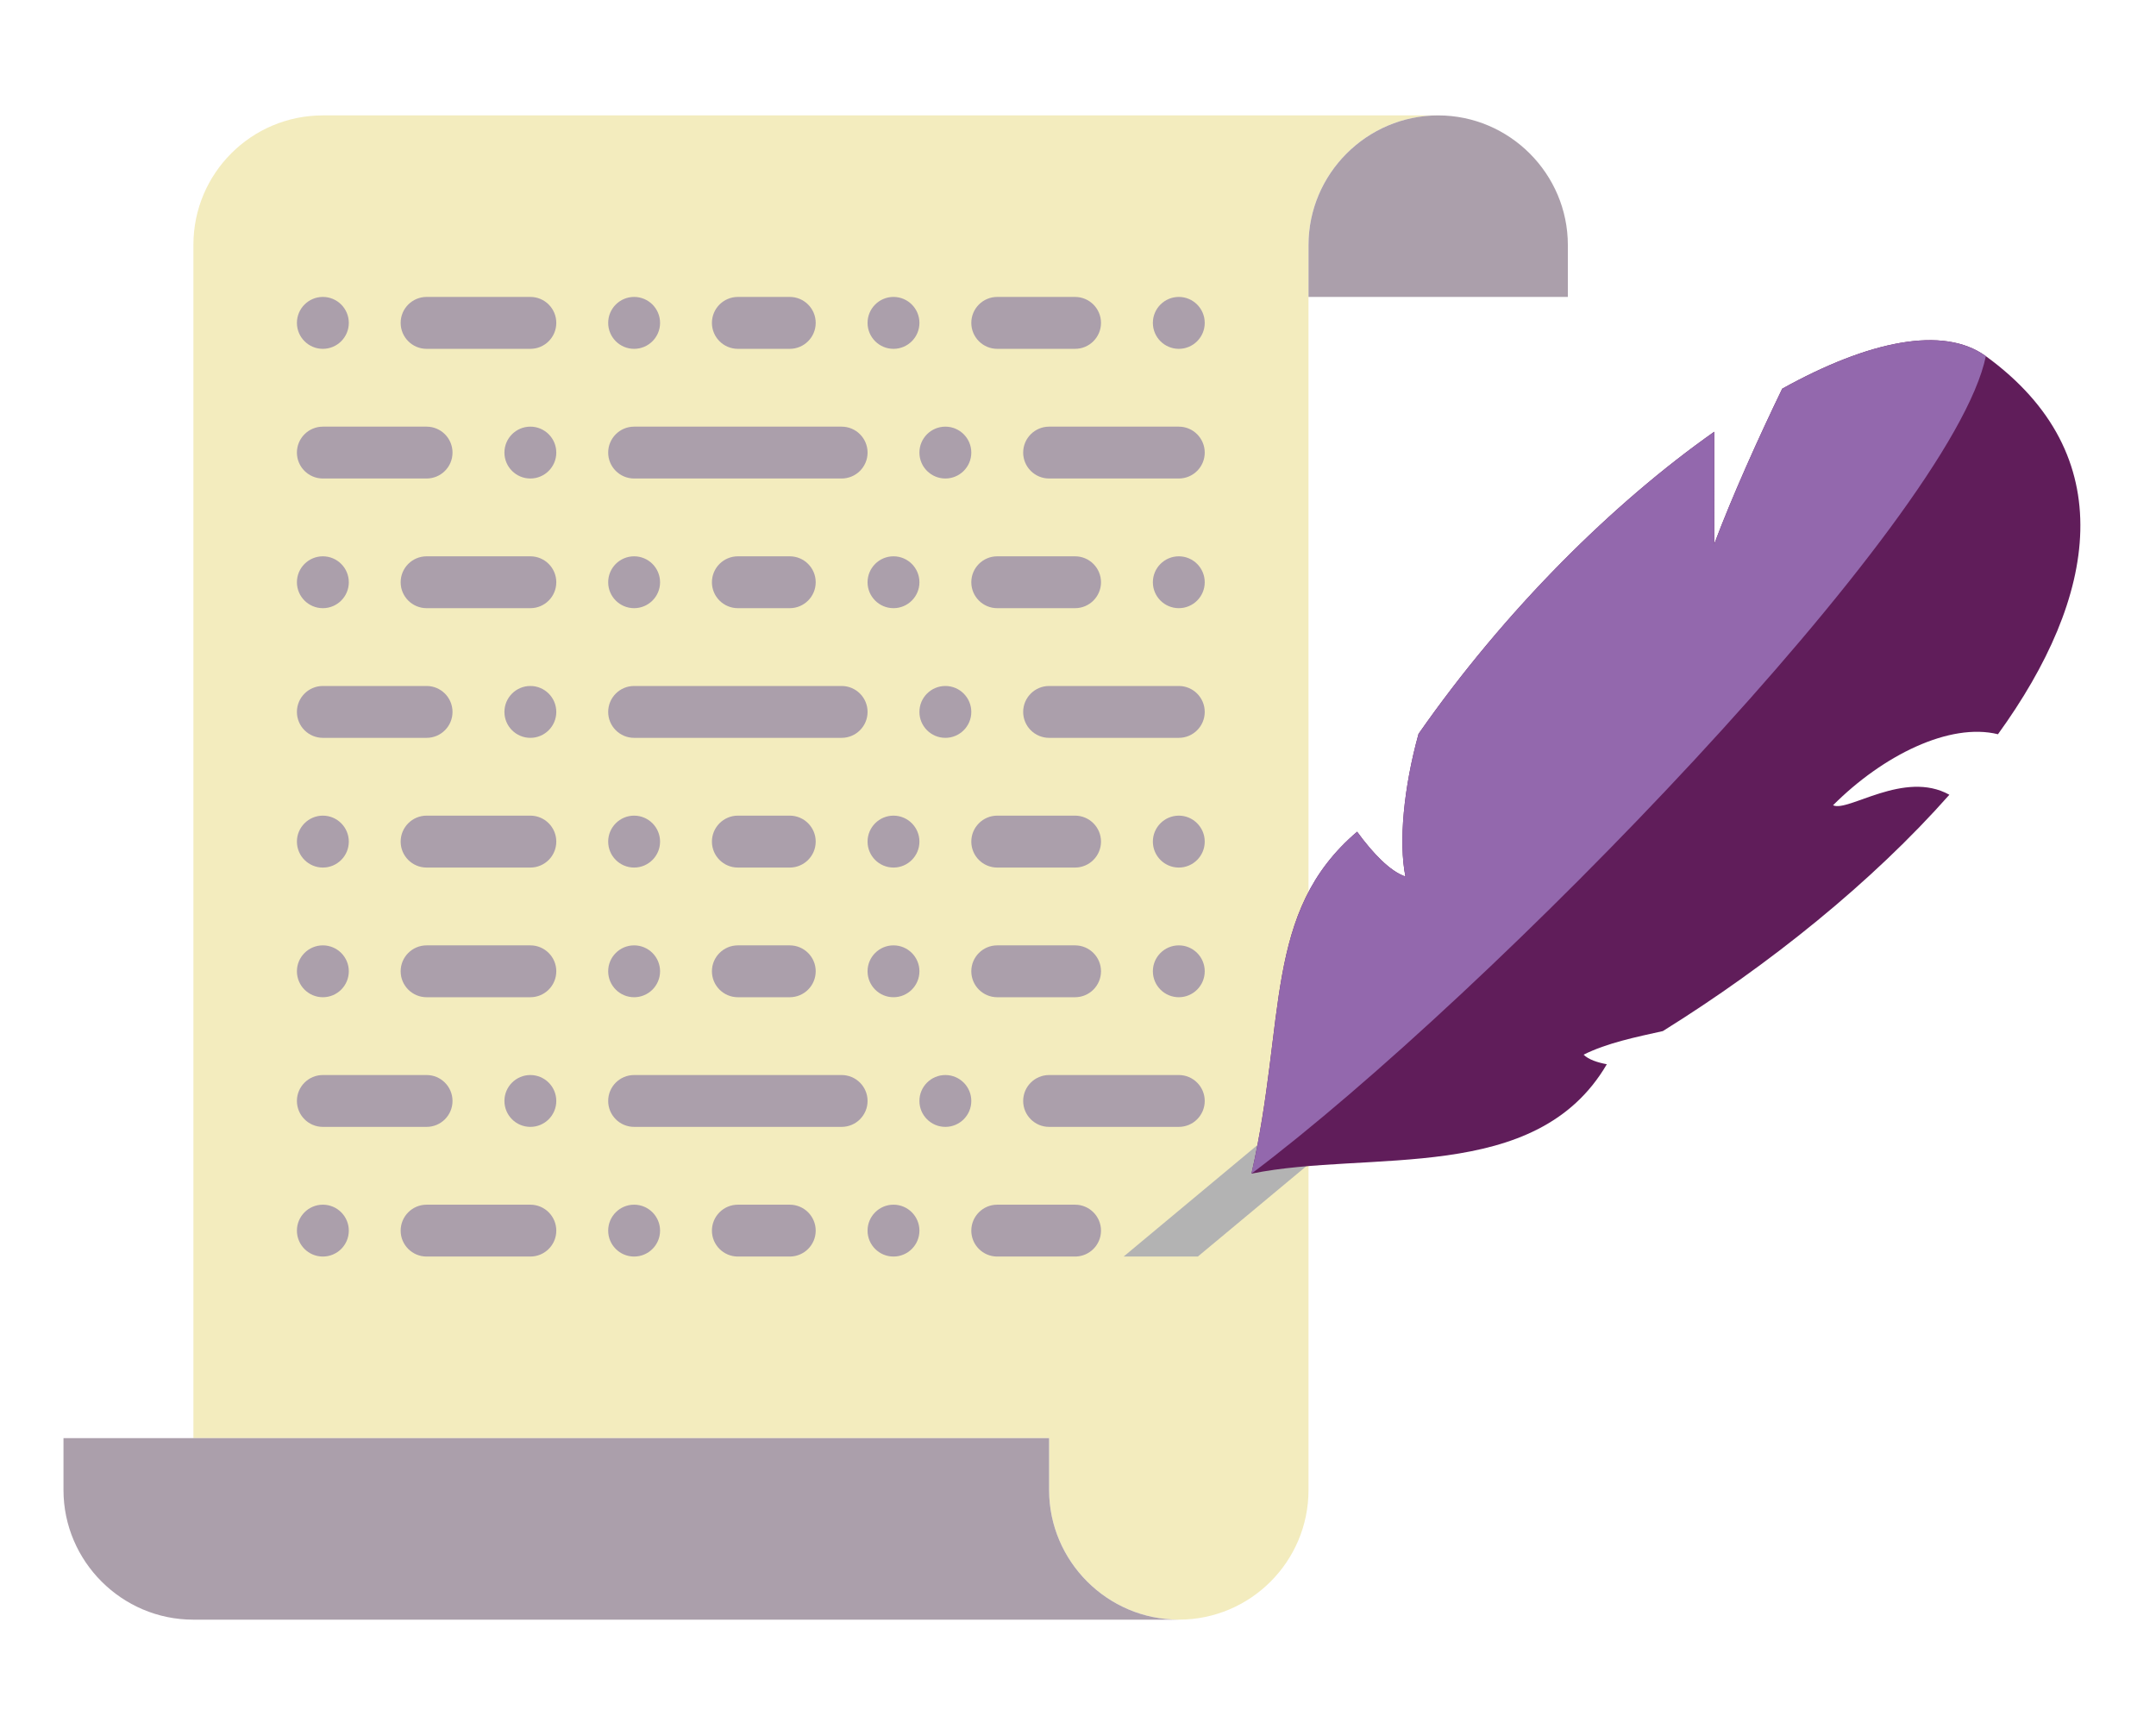 <?xml version="1.0" encoding="utf-8"?>
<!-- Generator: Adobe Illustrator 15.0.0, SVG Export Plug-In  -->
<!DOCTYPE svg PUBLIC "-//W3C//DTD SVG 1.1//EN" "http://www.w3.org/Graphics/SVG/1.1/DTD/svg11.dtd">
<svg version="1.1"
	 xmlns="http://www.w3.org/2000/svg" xmlns:xlink="http://www.w3.org/1999/xlink" xmlns:a="http://ns.adobe.com/AdobeSVGViewerExtensions/3.0/"
	 x="0px" y="0px" width="287px" height="231px" viewBox="-8.451 -15.364 287 231"
	 overflow="visible" enable-background="new -8.451 -15.364 287 231" xml:space="preserve">
<defs>
</defs>
<path fill="#F3ECBE" d="M165.733,79.415V55.242V17.263C165.733,7.771,173.501,0,182.996,0h-17.263h-20.719H34.525
	c-9.515,0-17.23,7.712-17.23,17.229v158.862h113.906v6.904c0,9.491,7.771,17.262,17.27,17.262c9.53,0,17.263-7.731,17.263-17.262
	l0,0V79.415L165.733,79.415z"/>
<path fill="#AB9FAB" d="M182.996,0L182.996,0c9.494,0,17.261,7.771,17.261,17.263v6.903h-34.523v-6.903
	C165.733,7.771,173.501,0,182.996,0"/>
<path fill="#AB9FAB" d="M131.201,182.996v-6.904H0v6.904c0,9.491,7.771,17.262,17.266,17.262h131.205
	C138.972,200.257,131.201,192.487,131.201,182.996"/>
<path fill="#AB9FAB" d="M103.581,48.338H75.96c-1.906,0-3.452-1.546-3.452-3.449c0-1.908,1.545-3.454,3.452-3.454h27.621
	c1.909,0,3.456,1.546,3.456,3.454C107.036,46.792,105.49,48.338,103.581,48.338"/>
<path fill="#AB9FAB" d="M65.601,44.889c0,1.903-1.546,3.449-3.452,3.449c-1.905,0-3.452-1.546-3.452-3.449
	c0-1.908,1.547-3.454,3.452-3.454C64.055,41.435,65.601,42.981,65.601,44.889"/>
<path fill="#AB9FAB" d="M48.339,48.338H34.525c-1.902,0-3.452-1.546-3.452-3.449c0-1.908,1.549-3.454,3.452-3.454h13.813
	c1.902,0,3.448,1.546,3.448,3.454C51.787,46.792,50.241,48.338,48.339,48.338"/>
<path fill="#AB9FAB" d="M148.471,48.338h-17.27c-1.901,0-3.451-1.546-3.451-3.449c0-1.908,1.55-3.454,3.451-3.454h17.27
	c1.901,0,3.448,1.546,3.448,3.454C151.919,46.792,150.372,48.338,148.471,48.338"/>
<path fill="#AB9FAB" d="M120.846,44.889c0,1.903-1.547,3.449-3.452,3.449c-1.909,0-3.455-1.546-3.455-3.449
	c0-1.908,1.546-3.454,3.455-3.454C119.299,41.435,120.846,42.981,120.846,44.889"/>
<path fill="#AB9FAB" d="M62.149,31.076h-13.81c-1.909,0-3.456-1.546-3.456-3.455c0-1.908,1.547-3.455,3.456-3.455h13.81
	c1.906,0,3.452,1.547,3.452,3.455C65.601,29.53,64.055,31.076,62.149,31.076"/>
<path fill="#AB9FAB" d="M31.074,27.621c0-1.908,1.549-3.455,3.452-3.455c1.908,0,3.455,1.547,3.455,3.455
	c0,1.909-1.546,3.455-3.455,3.455C32.623,31.076,31.074,29.53,31.074,27.621"/>
<path fill="#AB9FAB" d="M145.015,27.621c0-1.908,1.548-3.455,3.456-3.455c1.901,0,3.448,1.547,3.448,3.455
	c0,1.909-1.547,3.455-3.448,3.455C146.562,31.076,145.015,29.53,145.015,27.621"/>
<path fill="#AB9FAB" d="M134.656,31.076h-10.358c-1.905,0-3.452-1.546-3.452-3.455c0-1.908,1.546-3.455,3.452-3.455h10.358
	c1.906,0,3.455,1.547,3.455,3.455C138.111,29.53,136.562,31.076,134.656,31.076"/>
<path fill="#AB9FAB" d="M107.036,27.621c0-1.908,1.546-3.455,3.452-3.455s3.452,1.547,3.452,3.455c0,1.909-1.546,3.455-3.452,3.455
	S107.036,29.53,107.036,27.621"/>
<path fill="#AB9FAB" d="M72.508,27.621c0-1.908,1.545-3.455,3.452-3.455c1.905,0,3.455,1.547,3.455,3.455
	c0,1.909-1.55,3.455-3.455,3.455C74.054,31.076,72.508,29.53,72.508,27.621"/>
<path fill="#AB9FAB" d="M96.677,31.076h-6.904c-1.909,0-3.455-1.546-3.455-3.455c0-1.908,1.546-3.455,3.455-3.455h6.904
	c1.909,0,3.456,1.547,3.456,3.455C100.132,29.53,98.586,31.076,96.677,31.076"/>
<path fill="#AB9FAB" d="M62.149,65.601h-13.81c-1.909,0-3.456-1.547-3.456-3.449c0-1.909,1.547-3.455,3.456-3.455h13.81
	c1.906,0,3.452,1.546,3.452,3.455C65.601,64.054,64.055,65.601,62.149,65.601"/>
<path fill="#AB9FAB" d="M31.074,62.152c0-1.909,1.549-3.455,3.452-3.455c1.908,0,3.455,1.546,3.455,3.455
	c0,1.902-1.546,3.449-3.455,3.449C32.623,65.601,31.074,64.054,31.074,62.152"/>
<path fill="#AB9FAB" d="M145.015,62.152c0-1.909,1.548-3.455,3.456-3.455c1.901,0,3.448,1.546,3.448,3.455
	c0,1.902-1.547,3.449-3.448,3.449C146.562,65.601,145.015,64.054,145.015,62.152"/>
<path fill="#AB9FAB" d="M134.656,65.601h-10.358c-1.905,0-3.452-1.547-3.452-3.449c0-1.909,1.546-3.455,3.452-3.455h10.358
	c1.906,0,3.455,1.546,3.455,3.455C138.111,64.054,136.562,65.601,134.656,65.601"/>
<path fill="#AB9FAB" d="M107.036,62.152c0-1.909,1.546-3.455,3.452-3.455s3.452,1.546,3.452,3.455c0,1.902-1.546,3.449-3.452,3.449
	S107.036,64.054,107.036,62.152"/>
<path fill="#AB9FAB" d="M72.508,62.152c0-1.909,1.545-3.455,3.452-3.455c1.905,0,3.455,1.546,3.455,3.455
	c0,1.902-1.55,3.449-3.455,3.449C74.054,65.601,72.508,64.054,72.508,62.152"/>
<path fill="#AB9FAB" d="M96.677,65.601h-6.904c-1.909,0-3.455-1.547-3.455-3.449c0-1.909,1.546-3.455,3.455-3.455h6.904
	c1.909,0,3.456,1.546,3.456,3.455C100.132,64.054,98.586,65.601,96.677,65.601"/>
<path fill="#AB9FAB" d="M103.581,82.864H75.96c-1.906,0-3.452-1.547-3.452-3.449c0-1.909,1.545-3.455,3.452-3.455h27.621
	c1.909,0,3.456,1.546,3.456,3.455C107.036,81.316,105.49,82.864,103.581,82.864"/>
<path fill="#AB9FAB" d="M65.601,79.415c0,1.902-1.546,3.449-3.452,3.449c-1.905,0-3.452-1.547-3.452-3.449
	c0-1.909,1.547-3.455,3.452-3.455C64.055,75.959,65.601,77.506,65.601,79.415"/>
<path fill="#AB9FAB" d="M48.339,82.864H34.525c-1.902,0-3.452-1.547-3.452-3.449c0-1.909,1.549-3.455,3.452-3.455h13.813
	c1.902,0,3.448,1.546,3.448,3.455C51.787,81.316,50.241,82.864,48.339,82.864"/>
<path fill="#AB9FAB" d="M148.471,82.864h-17.27c-1.901,0-3.451-1.547-3.451-3.449c0-1.909,1.55-3.455,3.451-3.455h17.27
	c1.901,0,3.448,1.546,3.448,3.455C151.919,81.316,150.372,82.864,148.471,82.864"/>
<path fill="#AB9FAB" d="M120.846,79.415c0,1.902-1.547,3.449-3.452,3.449c-1.909,0-3.455-1.547-3.455-3.449
	c0-1.909,1.546-3.455,3.455-3.455C119.299,75.959,120.846,77.506,120.846,79.415"/>
<path fill="#AB9FAB" d="M62.149,100.132h-13.81c-1.909,0-3.456-1.547-3.456-3.455c0-1.902,1.547-3.456,3.456-3.456h13.81
	c1.906,0,3.452,1.553,3.452,3.456C65.601,98.585,64.055,100.132,62.149,100.132"/>
<path fill="#AB9FAB" d="M31.074,96.677c0-1.902,1.549-3.456,3.452-3.456c1.908,0,3.455,1.553,3.455,3.456
	c0,1.908-1.546,3.455-3.455,3.455C32.623,100.132,31.074,98.585,31.074,96.677"/>
<path fill="#AB9FAB" d="M145.015,96.677c0-1.902,1.548-3.456,3.456-3.456c1.901,0,3.448,1.553,3.448,3.456
	c0,1.908-1.547,3.455-3.448,3.455C146.562,100.132,145.015,98.585,145.015,96.677"/>
<path fill="#AB9FAB" d="M134.656,100.132h-10.358c-1.905,0-3.452-1.547-3.452-3.455c0-1.902,1.546-3.456,3.452-3.456h10.358
	c1.906,0,3.455,1.553,3.455,3.456C138.111,98.585,136.562,100.132,134.656,100.132"/>
<path fill="#AB9FAB" d="M107.036,96.677c0-1.902,1.546-3.456,3.452-3.456s3.452,1.553,3.452,3.456c0,1.908-1.546,3.455-3.452,3.455
	S107.036,98.585,107.036,96.677"/>
<path fill="#AB9FAB" d="M72.508,96.677c0-1.902,1.545-3.456,3.452-3.456c1.905,0,3.455,1.553,3.455,3.456
	c0,1.908-1.55,3.455-3.455,3.455C74.054,100.132,72.508,98.585,72.508,96.677"/>
<path fill="#AB9FAB" d="M96.677,100.132h-6.904c-1.909,0-3.455-1.547-3.455-3.455c0-1.902,1.546-3.456,3.455-3.456h6.904
	c1.909,0,3.456,1.553,3.456,3.456C100.132,98.585,98.586,100.132,96.677,100.132"/>
<path fill="#AB9FAB" d="M62.149,117.395h-13.81c-1.909,0-3.456-1.547-3.456-3.456c0-1.901,1.547-3.448,3.456-3.448h13.81
	c1.906,0,3.452,1.546,3.452,3.448C65.601,115.848,64.055,117.395,62.149,117.395"/>
<path fill="#AB9FAB" d="M31.074,113.939c0-1.901,1.549-3.448,3.452-3.448c1.908,0,3.455,1.546,3.455,3.448
	c0,1.909-1.546,3.456-3.455,3.456C32.623,117.395,31.074,115.848,31.074,113.939"/>
<path fill="#AB9FAB" d="M145.015,113.939c0-1.901,1.548-3.448,3.456-3.448c1.901,0,3.448,1.546,3.448,3.448
	c0,1.909-1.547,3.456-3.448,3.456C146.562,117.395,145.015,115.848,145.015,113.939"/>
<path fill="#AB9FAB" d="M134.656,117.395h-10.358c-1.905,0-3.452-1.547-3.452-3.456c0-1.901,1.546-3.448,3.452-3.448h10.358
	c1.906,0,3.455,1.546,3.455,3.448C138.111,115.848,136.562,117.395,134.656,117.395"/>
<path fill="#AB9FAB" d="M107.036,113.939c0-1.901,1.546-3.448,3.452-3.448s3.452,1.546,3.452,3.448c0,1.909-1.546,3.456-3.452,3.456
	S107.036,115.848,107.036,113.939"/>
<path fill="#AB9FAB" d="M72.508,113.939c0-1.901,1.545-3.448,3.452-3.448c1.905,0,3.455,1.546,3.455,3.448
	c0,1.909-1.55,3.456-3.455,3.456C74.054,117.395,72.508,115.848,72.508,113.939"/>
<path fill="#AB9FAB" d="M96.677,117.395h-6.904c-1.909,0-3.455-1.547-3.455-3.456c0-1.901,1.546-3.448,3.455-3.448h6.904
	c1.909,0,3.456,1.546,3.456,3.448C100.132,115.848,98.586,117.395,96.677,117.395"/>
<path fill="#AB9FAB" d="M103.581,134.656H75.96c-1.906,0-3.452-1.545-3.452-3.453c0-1.903,1.545-3.45,3.452-3.45h27.621
	c1.909,0,3.456,1.547,3.456,3.45C107.036,133.111,105.49,134.656,103.581,134.656"/>
<path fill="#AB9FAB" d="M65.601,131.203c0,1.908-1.546,3.453-3.452,3.453c-1.905,0-3.452-1.545-3.452-3.453
	c0-1.903,1.547-3.45,3.452-3.45C64.055,127.753,65.601,129.3,65.601,131.203"/>
<path fill="#AB9FAB" d="M48.339,134.656H34.525c-1.902,0-3.452-1.545-3.452-3.453c0-1.903,1.549-3.45,3.452-3.45h13.813
	c1.902,0,3.448,1.547,3.448,3.45C51.787,133.111,50.241,134.656,48.339,134.656"/>
<path fill="#AB9FAB" d="M148.471,134.656h-17.27c-1.901,0-3.451-1.545-3.451-3.453c0-1.903,1.55-3.45,3.451-3.45h17.27
	c1.901,0,3.448,1.547,3.448,3.45C151.919,133.111,150.372,134.656,148.471,134.656"/>
<path fill="#AB9FAB" d="M120.846,131.203c0,1.908-1.547,3.453-3.452,3.453c-1.909,0-3.455-1.545-3.455-3.453
	c0-1.903,1.546-3.45,3.455-3.45C119.299,127.753,120.846,129.3,120.846,131.203"/>
<path fill="#AB9FAB" d="M62.149,151.918h-13.81c-1.909,0-3.456-1.545-3.456-3.447c0-1.909,1.547-3.457,3.456-3.457h13.81
	c1.906,0,3.452,1.548,3.452,3.457C65.601,150.374,64.055,151.918,62.149,151.918"/>
<path fill="#AB9FAB" d="M31.074,148.471c0-1.909,1.549-3.457,3.452-3.457c1.908,0,3.455,1.548,3.455,3.457
	c0,1.902-1.546,3.447-3.455,3.447C32.623,151.918,31.074,150.374,31.074,148.471"/>
<path fill="#AB9FAB" d="M134.656,151.918h-10.358c-1.905,0-3.452-1.545-3.452-3.447c0-1.909,1.546-3.457,3.452-3.457h10.358
	c1.906,0,3.455,1.548,3.455,3.457C138.111,150.374,136.562,151.918,134.656,151.918"/>
<path fill="#AB9FAB" d="M107.036,148.471c0-1.909,1.546-3.457,3.452-3.457s3.452,1.548,3.452,3.457c0,1.902-1.546,3.447-3.452,3.447
	S107.036,150.374,107.036,148.471"/>
<path fill="#AB9FAB" d="M72.508,148.471c0-1.909,1.545-3.457,3.452-3.457c1.905,0,3.455,1.548,3.455,3.457
	c0,1.902-1.55,3.447-3.455,3.447C74.054,151.918,72.508,150.374,72.508,148.471"/>
<path fill="#AB9FAB" d="M96.677,151.918h-6.904c-1.909,0-3.455-1.545-3.455-3.447c0-1.909,1.546-3.457,3.455-3.457h6.904
	c1.909,0,3.456,1.548,3.456,3.457C100.132,150.374,98.586,151.918,96.677,151.918"/>
<path fill="#B3B3B3" d="M151.002,151.918l21.75-18.122l-4.05-4.859l-27.581,22.981H151.002z M151.002,151.918"/>
<path fill="#601D5A" d="M235.559,91.837c6.652-6.658,15.534-11.038,21.953-9.453c13.247-18.311,16.521-37.146-1.61-50.332
	c-5.662-4.115-15.632-2.051-27.11,4.329c-3.149,6.516-6.685,14.376-9.046,20.666V42.114c-13.444,9.459-27.857,23.72-39.364,40.218
	c-1.976,7.143-2.667,14.396-1.746,18.996c-2.022-0.679-4.329-3.073-6.431-5.965c-12.547,10.702-9.38,24.936-14.063,45.518
	c15.752-3.19,37.885,1.553,47.302-14.564c-1.196-0.226-2.426-0.608-3.09-1.275c3.126-1.565,7.021-2.355,10.546-3.138
	c14.126-8.793,27.861-19.831,38.143-31.464C245.043,87.094,237.519,92.814,235.559,91.837L235.559,91.837z M235.559,91.837"/>
<path fill="#9368AD" d="M158.141,140.881c4.684-20.582,1.517-34.816,14.063-45.524c2.102,2.892,4.408,5.292,6.431,5.965
	c-0.921-4.593-0.229-11.853,1.746-18.989c11.507-16.498,25.92-30.759,39.364-40.218v14.933c2.361-6.289,5.896-14.15,9.046-20.659
	c11.47-6.386,21.448-8.451,27.11-4.335C251.373,53.883,189.698,117.136,158.141,140.881L158.141,140.881z M158.141,140.881"/>
</svg>
